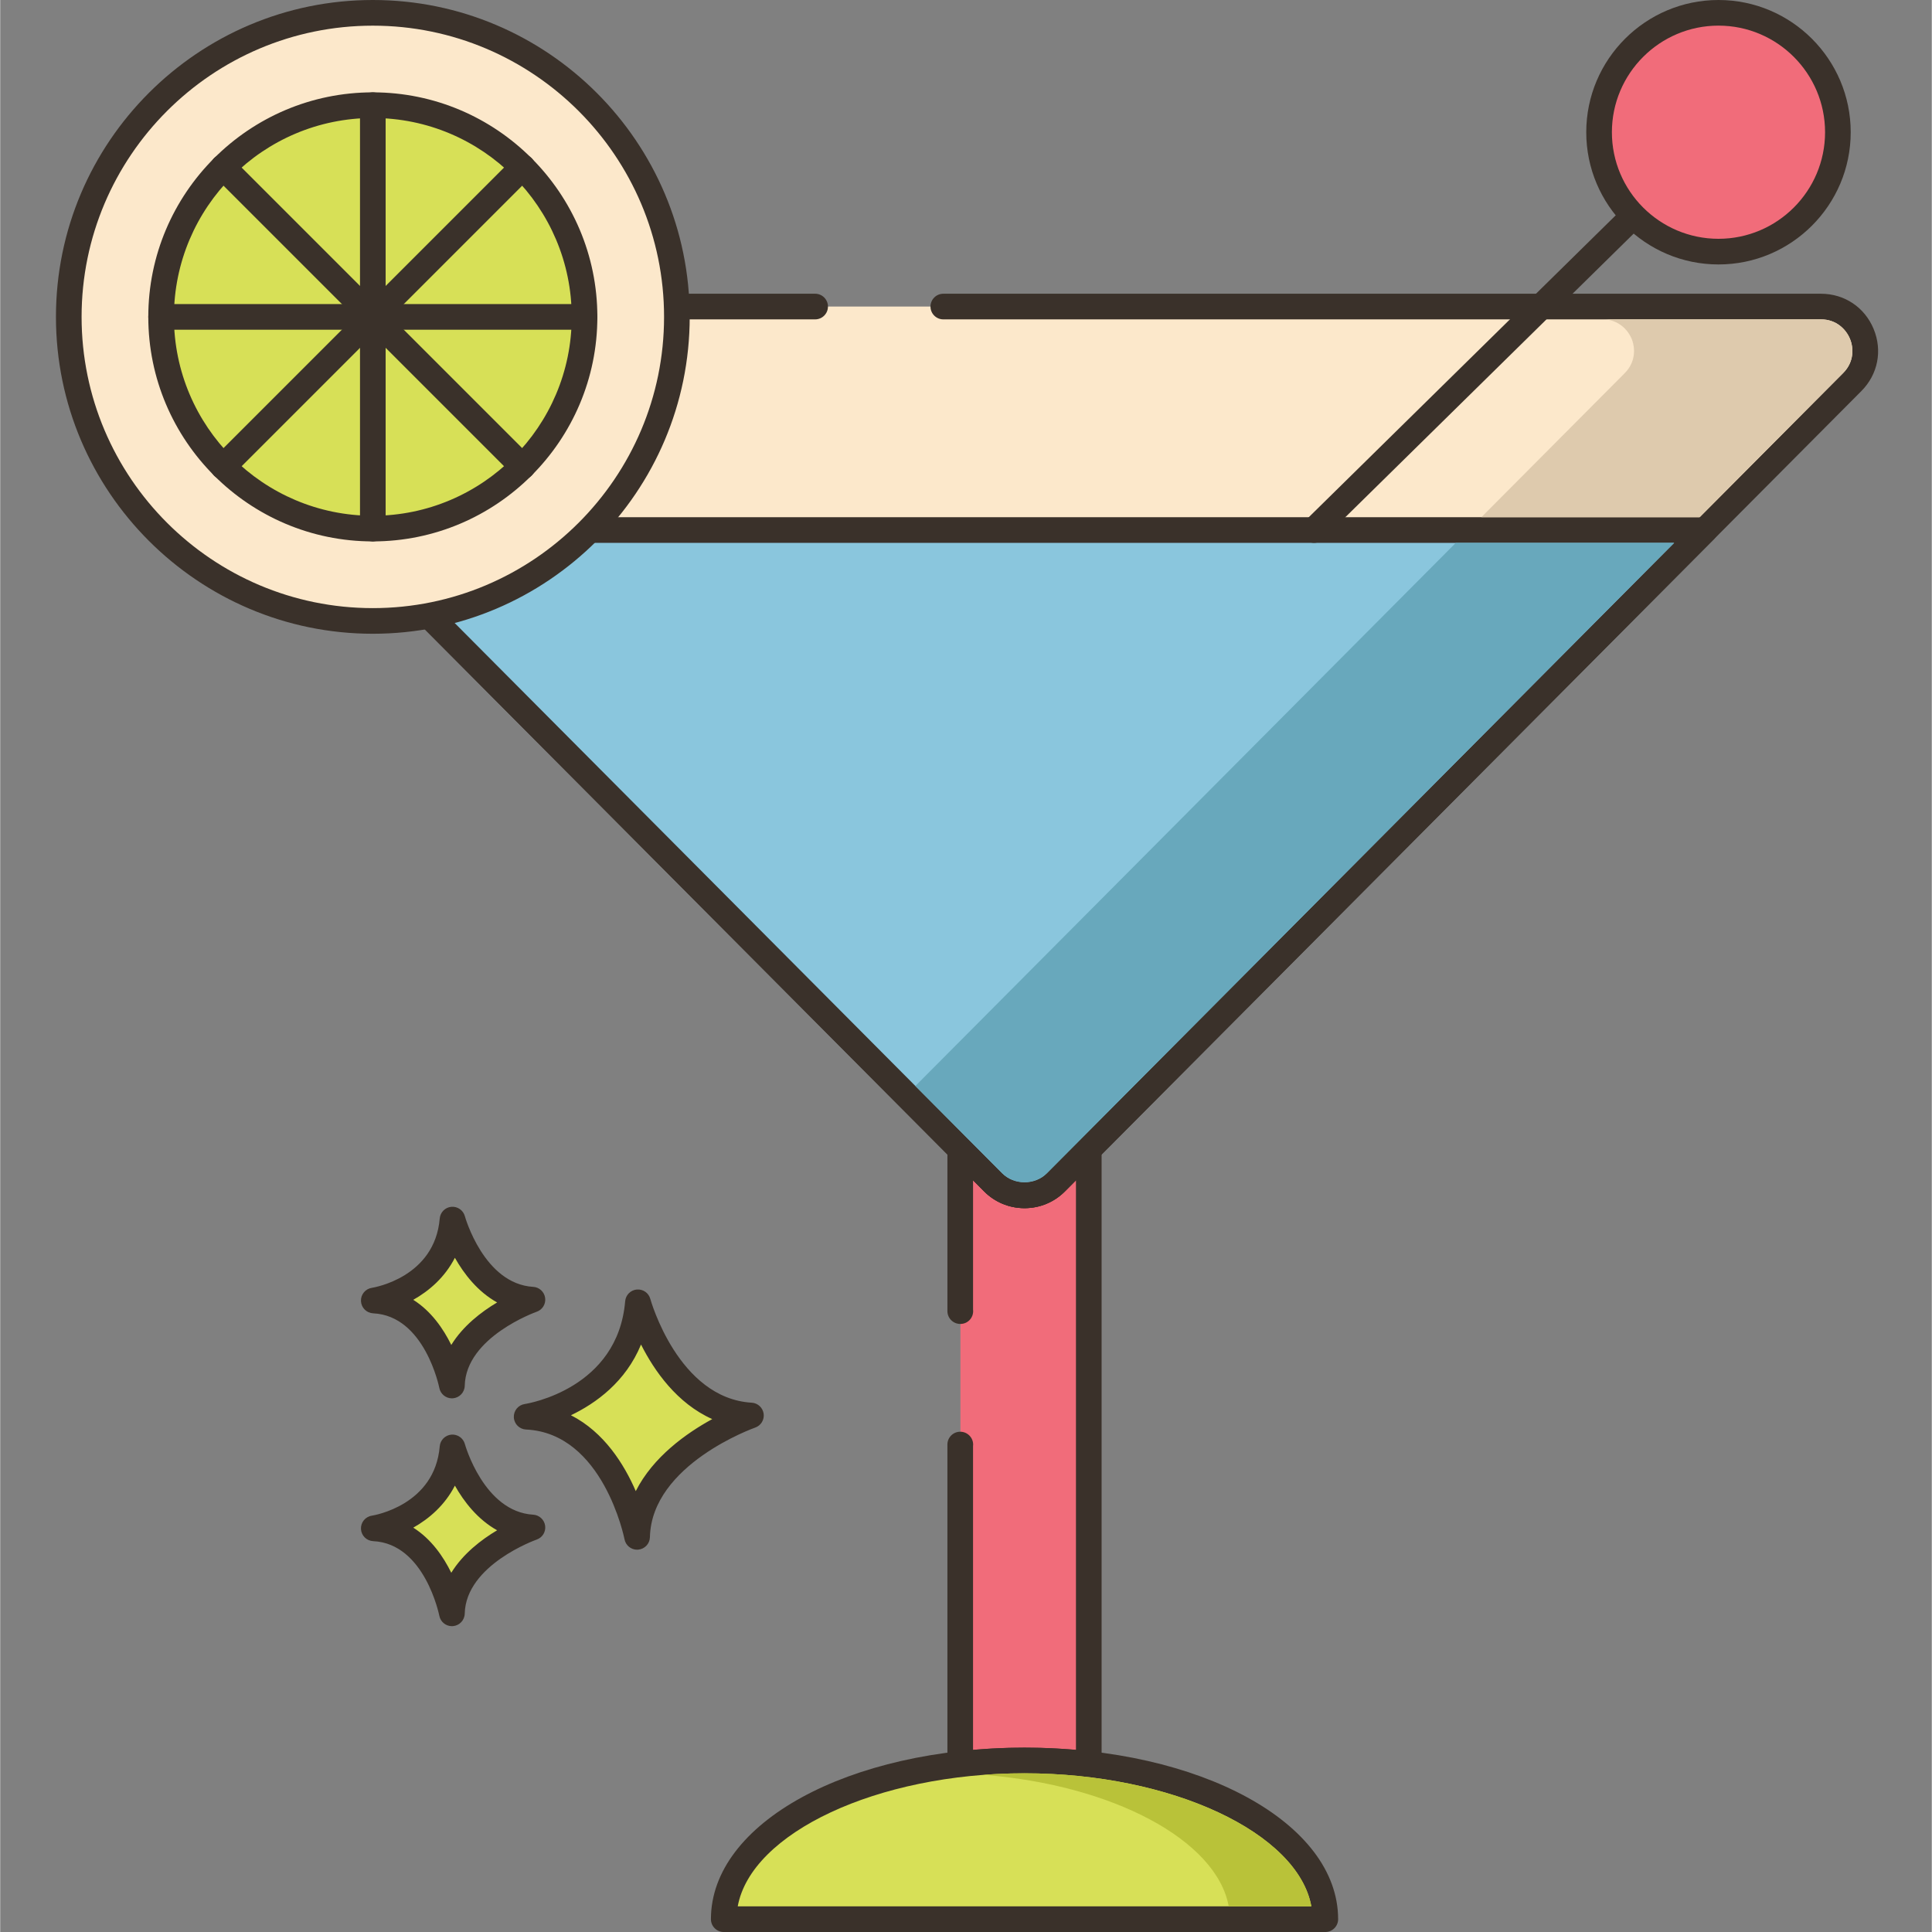 <svg height="452pt" viewBox="-13 0 452 452.092" width="452pt" xmlns="http://www.w3.org/2000/svg"><rect x="-13" y="0" width="452" height="452.092" fill="#808080" stroke="none"/><path d="m234.035 276.664c-4.039 4.062-10.641 4.062-14.68 0l-7.699-7.738v37.879h.039v31.223c-.02 0-.02 0-.039 0v74.777c4.84-.559 9.859-.859 15.02-.859 5.18 0 10.219.301 15.059.859v-143.879zm0 0" fill="#f16c7a"/><path d="m242.879 266.152c-1.121-.461-2.414-.207-3.27.656l-7.699 7.742c-1.387 1.395-3.238 2.16-5.215 2.16-1.977 0-3.828-.766-5.215-2.16l-7.699-7.742c-.859-.863-2.148-1.117-3.273-.656-1.125.461-1.855 1.559-1.855 2.773v37.879c0 1.656 1.344 3 3 3h.043c1.656 0 2.98-1.344 2.98-3 0-.117-.012-.234-.023-.348v-30.262l2.574 2.586c2.52 2.535 5.879 3.93 9.465 3.93 3.582 0 6.945-1.395 9.465-3.93l2.574-2.586v133.285c-7.93-.707-16.121-.711-24.082 0v-71.098c.016-.117.023-.234.023-.355 0-1.656-1.367-3-3.023-3s-3 1.344-3 3v74.777c0 .855.367 1.672 1.004 2.242.641.57 1.496.844 2.344.738 9.645-1.113 19.797-1.105 29.387 0 .117.016.23.02.348.02.73 0 1.445-.266 1.996-.758.637-.57 1.004-1.387 1.004-2.242v-143.879c.004-1.215-.727-2.312-1.852-2.773zm0 0" fill="#3a312a"/><path d="m226.684 411.957c-38.863 0-70.371 16.621-70.371 37.137h140.766c0-20.516-31.512-37.137-70.395-37.137zm0 0" fill="#d7e057"/><path d="m226.684 408.957c-41.141 0-73.371 17.629-73.371 40.137 0 1.652 1.344 3 3 3h140.766c1.656 0 3-1.348 3-3 0-22.508-32.238-40.137-73.395-40.137zm-67.098 37.137c3.109-17.164 32.57-31.137 67.098-31.137 34.539 0 64.012 13.973 67.125 31.137zm0 0" fill="#3a312a"/><path d="m226.676 414.953c-3.281 0-6.5.121-9.66.359 30.219 2.32 54.641 15.242 57.461 30.781h19.34c-3.121-17.16-32.602-31.141-67.141-31.141zm0 0" fill="#b9c239"/><path d="m136.238 304.738c-1.949 23.129-26.047 26.781-26.047 26.781 20.691.973 25.848 28.117 25.848 28.117.441-19.355 26.645-28.406 26.645-28.406-19.629-1.176-26.445-26.492-26.445-26.492zm0 0" fill="#d7e057"/><path d="m162.859 328.234c-17.207-1.027-23.664-24.047-23.727-24.281-.379-1.402-1.691-2.324-3.168-2.203-1.449.133-2.594 1.285-2.719 2.734-1.715 20.43-22.621 23.926-23.508 24.062-1.523.234-2.625 1.582-2.543 3.125.078 1.539 1.312 2.77 2.855 2.84 18.055.852 22.996 25.438 23.043 25.684.273 1.426 1.52 2.438 2.945 2.438.082 0 .168-.004.25-.012 1.527-.129 2.715-1.387 2.75-2.918.391-17.02 24.383-25.555 24.625-25.641 1.352-.465 2.184-1.828 1.988-3.242-.199-1.418-1.363-2.5-2.793-2.586zm-27.133 20.691c-2.711-6.262-7.414-13.812-15.172-17.754 5.863-2.809 12.816-7.824 16.402-16.547 3.102 6.145 8.402 13.762 16.668 17.445-6.012 3.281-13.844 8.812-17.898 16.855zm0 0" fill="#3a312a"/><path d="m92.84 338.699c-1.379 16.355-18.426 18.941-18.426 18.941 14.637.688 18.285 19.887 18.285 19.887.312-13.688 18.844-20.09 18.844-20.09-13.883-.832-18.703-18.738-18.703-18.738zm0 0" fill="#d7e057"/><path d="m111.723 354.441c-11.531-.688-15.945-16.371-15.988-16.531-.379-1.402-1.723-2.328-3.164-2.203-1.449.133-2.598 1.285-2.719 2.738-1.156 13.742-15.293 16.129-15.883 16.227-1.527.23-2.625 1.582-2.547 3.117.082 1.543 1.312 2.77 2.855 2.844 12.07.566 15.445 17.289 15.477 17.453.273 1.426 1.52 2.441 2.945 2.441.082 0 .168-.004.25-.012 1.531-.125 2.715-1.387 2.754-2.922.258-11.418 16.664-17.27 16.824-17.324 1.352-.465 2.188-1.824 1.992-3.242-.199-1.418-1.367-2.5-2.797-2.586zm-19.168 13.59c-1.848-3.77-4.68-7.895-8.895-10.559 3.711-2.082 7.395-5.258 9.738-9.832 2.117 3.746 5.312 7.906 9.883 10.449-3.695 2.199-7.977 5.477-10.727 9.941zm0 0" fill="#3a312a"/><path d="m92.84 285.383c-1.379 16.359-18.426 18.941-18.426 18.941 14.637.691 18.285 19.887 18.285 19.887.312-13.688 18.844-20.09 18.844-20.09-13.883-.828-18.703-18.738-18.703-18.738zm0 0" fill="#d7e057"/><path d="m111.723 301.129c-11.531-.691-15.945-16.371-15.988-16.531-.379-1.402-1.723-2.328-3.164-2.203-1.449.129-2.598 1.285-2.719 2.734-1.156 13.742-15.293 16.133-15.883 16.227-1.527.234-2.625 1.582-2.547 3.121.082 1.543 1.312 2.77 2.855 2.844 12.07.566 15.445 17.289 15.477 17.453.273 1.426 1.52 2.441 2.945 2.441.082 0 .168-.004.25-.012 1.531-.129 2.715-1.387 2.754-2.922.258-11.418 16.664-17.266 16.824-17.324 1.352-.465 2.188-1.824 1.992-3.242-.199-1.418-1.367-2.504-2.797-2.586zm-19.168 13.59c-1.848-3.773-4.68-7.895-8.895-10.562 3.711-2.082 7.395-5.258 9.738-9.832 2.117 3.75 5.312 7.91 9.883 10.449-3.695 2.199-7.977 5.48-10.727 9.945zm0 0" fill="#3a312a"/><path d="m413.051 71.734h-372.711c-9.211 0-13.836 11.129-7.34 17.66l186.355 187.266c4.047 4.07 10.629 4.07 14.68 0l186.352-187.266c6.5-6.531 1.875-17.66-7.336-17.66zm0 0" fill="#fce8cb"/><path d="m425.383 76.965c-2.109-5.078-6.836-8.23-12.332-8.23h-205.359c-1.656 0-3 1.344-3 3s1.344 3 3 3h205.359c3.621 0 5.883 2.34 6.793 4.535.91 2.191.973 5.445-1.578 8.012l-186.359 187.266c-2.781 2.797-7.641 2.793-10.426 0l-186.352-187.27c-2.555-2.566-2.488-5.82-1.578-8.012.91-2.191 3.172-4.531 6.789-4.531h137.359c1.656 0 3-1.344 3-3s-1.344-3-3-3h-137.359c-5.496 0-10.219 3.152-12.328 8.227-2.113 5.074-1.016 10.648 2.863 14.547l186.355 187.266c2.527 2.539 5.887 3.938 9.469 3.938 3.578 0 6.941-1.398 9.461-3.938l186.359-187.266c3.875-3.895 4.973-9.469 2.863-14.543zm0 0" fill="#3a312a"/><path d="m67.465 124.027 151.891 152.633c4.047 4.066 10.629 4.066 14.68 0l151.891-152.633zm0 0" fill="#8ac6dd"/><path d="m388.695 122.875c-.465-1.121-1.555-1.848-2.77-1.848h-318.461c-1.211 0-2.305.727-2.77 1.848-.469 1.121-.211 2.41.641 3.266l151.891 152.637c2.527 2.539 5.887 3.934 9.469 3.934 3.578 0 6.941-1.398 9.461-3.934l151.891-152.637c.859-.855 1.113-2.145.648-3.266zm-156.789 151.672c-2.781 2.797-7.641 2.789-10.426 0l-146.797-147.52h304.027zm0 0" fill="#3a312a"/><path d="m145.348 74.152c0 39.293-31.855 71.148-71.148 71.148-39.297 0-71.152-31.855-71.152-71.148 0-39.297 31.855-71.148 71.152-71.148 39.293 0 71.148 31.852 71.148 71.148zm0 0" fill="#fce8cb"/><path d="m74.195 0c-40.887 0-74.148 33.266-74.148 74.148 0 40.887 33.262 74.152 74.148 74.152 40.891 0 74.152-33.266 74.152-74.152.004-40.883-33.262-74.148-74.152-74.148zm0 142.301c-37.578 0-68.148-30.57-68.148-68.148s30.57-68.148 68.148-68.148c37.582 0 68.152 30.57 68.152 68.148.004 37.578-30.57 68.148-68.152 68.148zm0 0" fill="#3a312a"/><path d="m76.941 24.68c-27.32-1.512-50.691 19.41-52.207 46.727-1.512 27.32 19.41 50.695 46.727 52.211 27.32 1.512 50.691-19.41 52.207-46.73 1.512-27.32-19.406-50.695-46.727-52.207zm0 0" fill="#d7e057"/><g fill="#3a312a"><path d="m74.195 21.609c-28.969 0-52.539 23.57-52.539 52.543 0 28.969 23.566 52.539 52.539 52.539 28.969 0 52.543-23.57 52.543-52.539 0-28.973-23.57-52.543-52.543-52.543zm0 99.082c-25.66 0-46.539-20.879-46.539-46.539 0-25.664 20.875-46.543 46.539-46.543 25.664 0 46.543 20.879 46.543 46.543 0 25.66-20.879 46.539-46.543 46.539zm0 0"/><path d="m74.195 21.609c-1.656 0-3 1.344-3 3v99.082c0 1.656 1.344 3 3 3s3-1.344 3-3v-99.082c0-1.656-1.34-3-3-3zm0 0"/><path d="m123.738 71.152h-99.082c-1.656 0-3 1.344-3 3s1.344 3 3 3h99.082c1.656 0 3-1.344 3-3s-1.344-3-3-3zm0 0"/><path d="m111.352 37c-1.172-1.172-3.07-1.172-4.242 0l-70.062 70.062c-1.172 1.172-1.172 3.07 0 4.242.586.586 1.355.879 2.125.879.766 0 1.535-.293 2.121-.879l70.059-70.062c1.172-1.172 1.172-3.07 0-4.242zm0 0"/><path d="m111.352 107.062-70.062-70.062c-1.172-1.172-3.07-1.172-4.242 0s-1.172 3.07 0 4.242l70.062 70.062c.586.586 1.352.879 2.121.879.766 0 1.535-.293 2.121-.879 1.172-1.172 1.172-3.07 0-4.242zm0 0"/></g><path d="m419.836 79.266c-.898-2.18-3.16-4.543-6.781-4.543h-51.098c3.617 0 5.879 2.363 6.801 4.543.898 2.199.957 5.438-1.582 8.02l-33.578 33.742h51.078l33.582-33.742c2.559-2.578 2.5-5.82 1.578-8.02zm0 0" fill="#decaad"/><path d="m327.617 127.027-126.461 127.098 20.32 20.422c2.781 2.801 7.641 2.801 10.438 0l146.801-147.52zm0 0" fill="#68a8bc"/><path d="m391.223 28.84c-1.164-1.184-3.062-1.195-4.242-.039l-94.645 93.086c-1.184 1.164-1.199 3.062-.035 4.242.586.598 1.363.898 2.137.898.762 0 1.52-.289 2.105-.863l94.645-93.086c1.18-1.164 1.195-3.059.035-4.238zm0 0" fill="#3a312a"/><path d="m417.023 30.941c0 15.43-12.508 27.938-27.938 27.938-15.434 0-27.941-12.508-27.941-27.938 0-15.434 12.508-27.941 27.941-27.941 15.43 0 27.938 12.508 27.938 27.941zm0 0" fill="#f16c7a"/><path d="m389.086 0c-17.062 0-30.945 13.879-30.945 30.941s13.883 30.941 30.945 30.941c17.059 0 30.938-13.879 30.938-30.941s-13.879-30.941-30.938-30.941zm0 55.879c-13.754 0-24.945-11.188-24.945-24.938 0-13.754 11.191-24.945 24.945-24.945 13.75 0 24.938 11.191 24.938 24.945 0 13.75-11.188 24.938-24.938 24.938zm0 0" fill="#3a312a"/></svg>